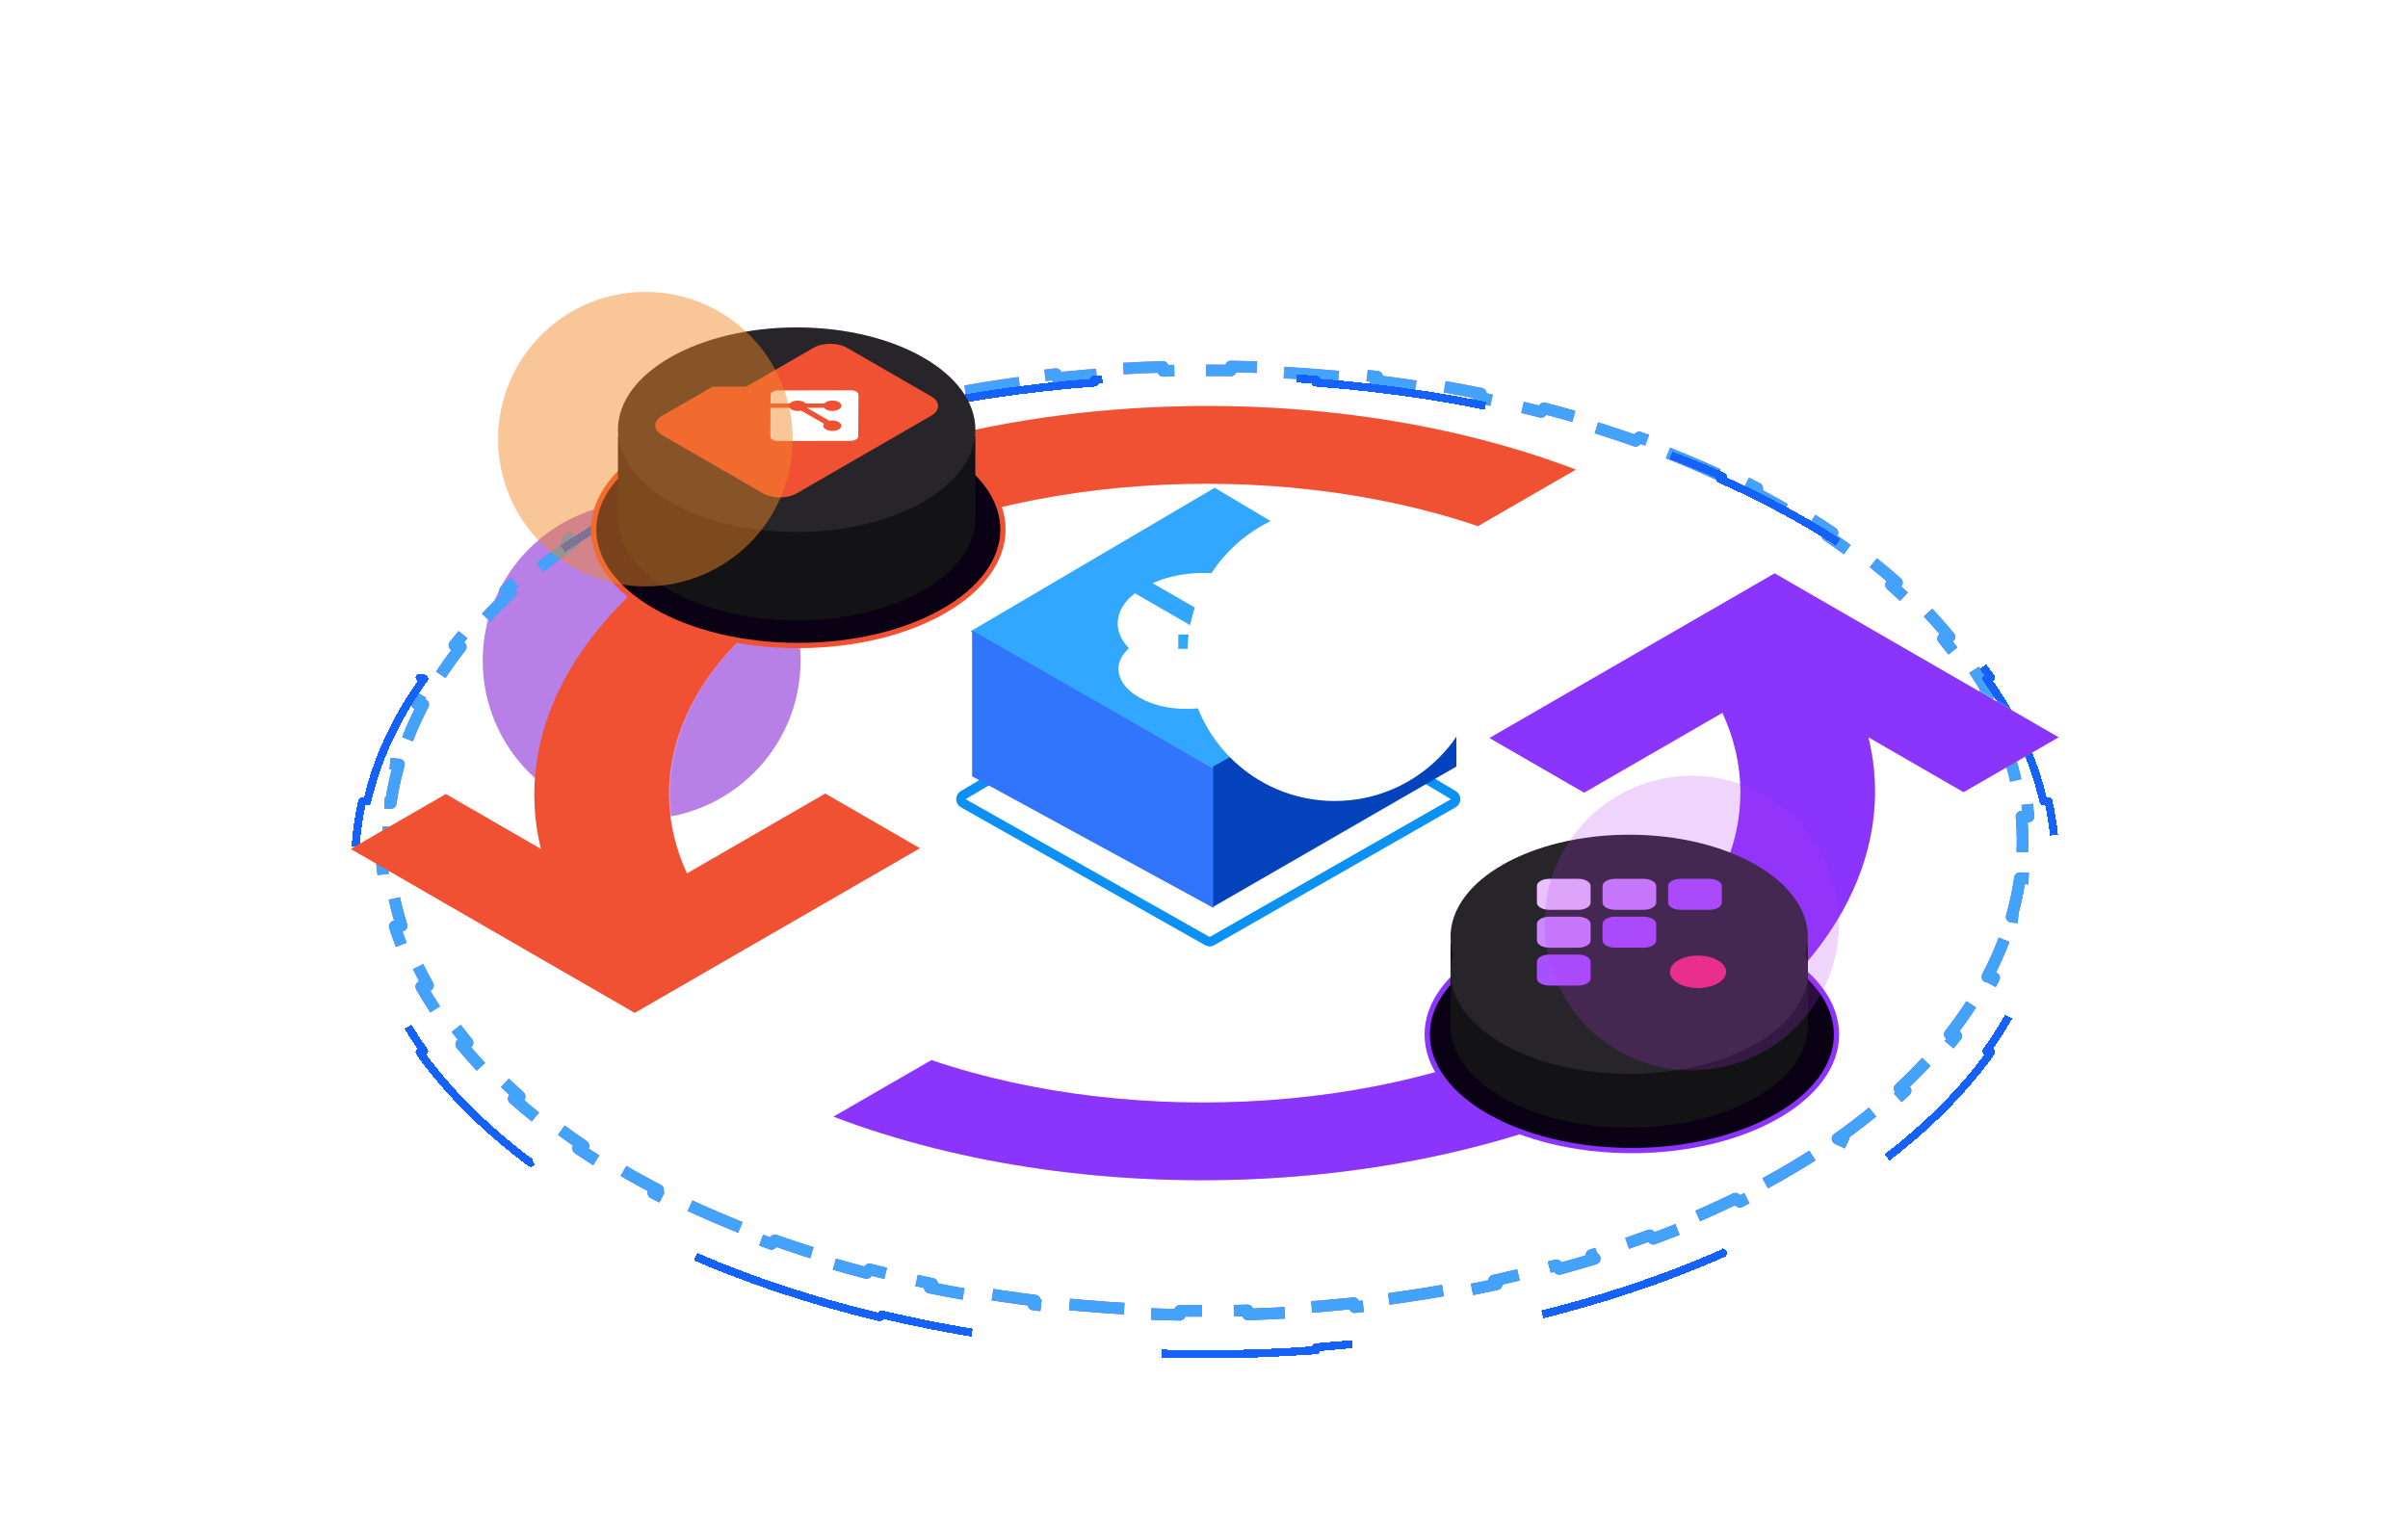<svg width="492" height="314" viewBox="0 0 492 314" fill="none" xmlns="http://www.w3.org/2000/svg">
<g id="Artwork">
<g id="Frame 15433">
<g id="Ellipse 1" filter="url(#filter0_f_8338_16384)">
<ellipse cx="131.099" cy="135.008" rx="32.379" ry="32.474" transform="rotate(-90 131.099 135.008)" fill="#7300CE" fill-opacity="0.5"/>
</g>
<path id="Ellipse 1219" d="M325.846 257.21C323.471 257.941 321.055 258.643 318.598 259.315L317.992 258.563L316.683 258.913C315.035 259.354 313.369 259.781 311.685 260.194C310.001 260.607 308.312 261.002 306.619 261.381L305.274 261.682L305.795 262.454C303.252 263.009 300.698 263.525 298.137 264.005L297.704 263.215L296.328 263.465C292.836 264.099 289.329 264.664 285.814 265.16L284.413 265.358L284.756 266.162C282.109 266.522 279.457 266.843 276.803 267.126L276.552 266.31L275.131 266.455C271.532 266.82 267.93 267.115 264.328 267.342L262.894 267.432L263.051 268.255C260.348 268.411 257.647 268.529 254.948 268.609L254.885 267.782L253.443 267.817C249.795 267.907 246.154 267.928 242.525 267.88L241.082 267.86L241.051 268.688C238.339 268.639 235.634 268.552 232.938 268.427L233.063 267.602L231.626 267.529C227.993 267.343 224.378 267.088 220.786 266.767L219.36 266.639L219.141 267.458C216.464 267.205 213.8 266.915 211.153 266.588L211.464 265.78L210.055 265.599C206.498 265.142 202.971 264.619 199.479 264.03L198.093 263.797L197.691 264.592C195.095 264.141 192.519 263.654 189.966 263.132L190.456 262.354L189.1 262.069C185.678 261.35 182.297 260.568 178.963 259.723L177.642 259.388L177.065 260.146C174.593 259.505 172.148 258.829 169.732 258.12L170.393 257.386L169.112 257.002C165.883 256.034 162.707 255.006 159.59 253.917L158.355 253.486L157.611 254.195C155.307 253.374 153.034 252.522 150.797 251.637L151.619 250.958L150.435 250.481C147.455 249.281 144.538 248.023 141.69 246.708L140.563 246.187L139.665 246.834C137.568 245.848 135.509 244.832 133.491 243.785L134.46 243.175L133.395 242.613C130.715 241.199 128.11 239.732 125.583 238.211L124.585 237.61L123.547 238.182C121.694 237.047 119.884 235.883 118.12 234.692L119.22 234.16L118.293 233.522C115.963 231.921 113.716 230.269 111.557 228.568L110.705 227.897L109.545 228.385C107.969 227.121 106.44 225.83 104.961 224.513L106.174 224.069L105.4 223.367C103.458 221.604 101.606 219.796 99.848 217.943L99.155 217.213L97.894 217.609C96.622 216.24 95.4 214.847 94.232 213.43L95.534 213.081L94.926 212.327C94.159 211.377 93.416 210.416 92.697 209.445C91.979 208.474 91.29 207.5 90.631 206.523L90.108 205.748L88.769 206.047C87.804 204.581 86.906 203.108 86.072 201.631L87.442 201.383L87.007 200.589C85.904 198.576 84.922 196.554 84.06 194.526L83.716 193.718L82.321 193.915C81.696 192.388 81.138 190.859 80.646 189.329L82.061 189.186L81.811 188.367C81.177 186.292 80.665 184.215 80.272 182.138L80.116 181.311L78.688 181.4C78.417 179.842 78.214 178.284 78.076 176.729L79.512 176.695L79.451 175.864C79.296 173.761 79.263 171.663 79.349 169.571L79.384 168.739L77.947 168.719C78.035 167.156 78.188 165.597 78.407 164.044L79.838 164.119L79.967 163.29C80.293 161.197 80.738 159.115 81.299 157.046L81.522 156.224L80.103 156.095C80.545 154.553 81.051 153.019 81.62 151.494L83.023 151.676L83.338 150.865C84.135 148.817 85.047 146.786 86.073 144.775L86.479 143.978L85.101 143.743C85.887 142.249 86.735 140.766 87.644 139.296L88.994 139.582L89.49 138.801C90.741 136.832 92.103 134.886 93.574 132.968L94.157 132.207L92.843 131.872C93.958 130.45 95.133 129.043 96.366 127.653L97.64 128.037L98.308 127.3C99.99 125.443 101.779 123.616 103.671 121.823L104.421 121.113L103.193 120.682C104.618 119.357 106.1 118.05 107.638 116.764L108.815 117.24L109.643 116.56C111.729 114.846 113.915 113.169 116.199 111.532L117.103 110.885L115.983 110.365C117.695 109.16 119.46 107.976 121.277 106.816L122.336 107.377L123.311 106.765C125.766 105.225 128.314 103.728 130.954 102.276L131.997 101.702L131.005 101.102C132.975 100.038 134.994 98.998 137.063 97.984L137.985 98.62L139.091 98.087C141.87 96.749 144.736 95.458 147.687 94.217L148.853 93.727L148.005 93.058C150.199 92.152 152.438 91.274 154.723 90.425L155.492 91.124L156.711 90.68C159.768 89.564 162.905 88.5 166.119 87.49L167.385 87.092L166.696 86.365C169.071 85.634 171.487 84.932 173.944 84.26L174.55 85.012L175.859 84.662C177.507 84.221 179.173 83.794 180.857 83.381C182.541 82.968 184.23 82.573 185.924 82.194L187.268 81.893L186.747 81.121C189.29 80.566 191.844 80.05 194.405 79.57L194.839 80.36L196.214 80.11C199.706 79.476 203.213 78.911 206.728 78.415L208.129 78.218L207.786 77.413C210.433 77.053 213.085 76.732 215.739 76.449L215.99 77.265L217.411 77.12C221.01 76.755 224.612 76.46 228.214 76.233L229.649 76.143L229.491 75.32C232.194 75.164 234.895 75.046 237.594 74.966L237.657 75.793L239.099 75.758C242.747 75.668 246.388 75.647 250.017 75.695L251.46 75.715L251.491 74.887C254.203 74.936 256.909 75.023 259.604 75.148L259.479 75.973L260.917 76.046C264.549 76.232 268.165 76.487 271.756 76.808L273.183 76.936L273.401 76.117C276.078 76.37 278.742 76.66 281.389 76.987L281.079 77.795L282.487 77.976C286.044 78.433 289.572 78.956 293.064 79.544L294.449 79.778L294.851 78.983C297.447 79.434 300.023 79.921 302.577 80.443L302.086 81.221L303.443 81.506C306.865 82.225 310.245 83.007 313.579 83.852L314.9 84.187L315.478 83.429C317.949 84.07 320.394 84.746 322.81 85.455L322.149 86.189L323.43 86.573C326.659 87.541 329.835 88.569 332.952 89.658L334.187 90.089L334.931 89.38C337.235 90.201 339.508 91.053 341.745 91.938L340.923 92.617L342.107 93.094C345.088 94.294 348.005 95.552 350.852 96.867L351.979 97.388L352.877 96.742C354.974 97.727 357.033 98.743 359.051 99.79L358.082 100.4L359.147 100.962C361.827 102.376 364.432 103.843 366.959 105.364L367.958 105.965L368.995 105.393C370.848 106.528 372.658 107.692 374.422 108.883L373.322 109.415L374.249 110.053C376.579 111.654 378.826 113.306 380.985 115.007L381.837 115.678L382.997 115.19C384.573 116.454 386.102 117.745 387.581 119.062L386.368 119.506L387.142 120.208C389.084 121.971 390.937 123.779 392.694 125.632L393.387 126.362L394.648 125.966C395.92 127.335 397.142 128.728 398.31 130.145L397.008 130.494L397.616 131.248C398.383 132.198 399.126 133.159 399.845 134.13C400.563 135.101 401.252 136.075 401.911 137.052L402.434 137.827L403.773 137.528C404.738 138.994 405.637 140.467 406.47 141.944L405.1 142.192L405.535 142.986C406.638 144.999 407.62 147.021 408.482 149.049L408.826 149.857L410.221 149.66C410.846 151.187 411.404 152.716 411.896 154.246L410.481 154.389L410.731 155.208C411.366 157.283 411.878 159.36 412.27 161.437L412.426 162.264L413.854 162.175C414.125 163.733 414.328 165.291 414.466 166.846L413.03 166.88L413.091 167.711C413.246 169.814 413.279 171.912 413.193 174.004L413.159 174.836L414.595 174.856C414.507 176.419 414.354 177.978 414.135 179.531L412.704 179.456L412.575 180.285C412.249 182.378 411.804 184.46 411.243 186.529L411.02 187.351L412.439 187.48C411.997 189.022 411.491 190.556 410.922 192.081L409.52 191.899L409.204 192.71C408.407 194.758 407.495 196.789 406.47 198.8L406.063 199.597L407.441 199.832C406.655 201.326 405.807 202.809 404.898 204.279L403.548 203.993L403.052 204.774C401.801 206.743 400.439 208.689 398.968 210.607L398.385 211.368L399.7 211.703C398.584 213.125 397.409 214.532 396.176 215.922L394.902 215.538L394.234 216.275C392.552 218.132 390.763 219.959 388.871 221.752L388.122 222.462L389.349 222.893C387.924 224.218 386.442 225.525 384.904 226.811L383.727 226.335L382.899 227.015C380.813 228.729 378.627 230.406 376.343 232.043L375.439 232.69L376.559 233.21C374.847 234.415 373.082 235.599 371.265 236.759L370.206 236.198L369.231 236.81C366.776 238.35 364.228 239.847 361.588 241.299L360.545 241.873L361.537 242.473C359.567 243.537 357.548 244.577 355.48 245.591L354.557 244.955L353.451 245.488C350.672 246.826 347.806 248.117 344.855 249.358L343.69 249.848L344.537 250.517C342.343 251.423 340.104 252.301 337.819 253.15L337.05 252.451L335.831 252.895C332.774 254.011 329.637 255.075 326.423 256.085L325.157 256.483L325.846 257.21Z" stroke="url(#paint0_linear_8338_16384)" stroke-width="2.356" stroke-linecap="square" stroke-linejoin="round" stroke-dasharray="8.84 8.84"/>
<path id="Ellipse 1221" d="M325.846 257.21C323.471 257.941 321.055 258.643 318.598 259.315L317.992 258.563L316.683 258.913C315.035 259.354 313.369 259.781 311.685 260.194C310.001 260.607 308.312 261.002 306.619 261.381L305.274 261.682L305.795 262.454C303.252 263.009 300.698 263.525 298.137 264.005L297.704 263.215L296.328 263.465C292.836 264.099 289.329 264.664 285.814 265.16L284.413 265.358L284.756 266.162C282.109 266.522 279.457 266.843 276.803 267.126L276.552 266.31L275.131 266.455C271.532 266.82 267.93 267.115 264.328 267.342L262.894 267.432L263.051 268.255C260.348 268.411 257.647 268.529 254.948 268.609L254.885 267.782L253.443 267.817C249.795 267.907 246.154 267.928 242.525 267.88L241.082 267.86L241.051 268.688C238.339 268.639 235.634 268.552 232.938 268.427L233.063 267.602L231.626 267.529C227.993 267.343 224.378 267.088 220.786 266.767L219.36 266.639L219.141 267.458C216.464 267.205 213.8 266.915 211.153 266.588L211.464 265.78L210.055 265.599C206.498 265.142 202.971 264.619 199.479 264.03L198.093 263.797L197.691 264.592C195.095 264.141 192.519 263.654 189.966 263.132L190.456 262.354L189.1 262.069C185.678 261.35 182.297 260.568 178.963 259.723L177.642 259.388L177.065 260.146C174.593 259.505 172.148 258.829 169.732 258.12L170.393 257.386L169.112 257.002C165.883 256.034 162.707 255.006 159.59 253.917L158.355 253.486L157.611 254.195C155.307 253.374 153.034 252.522 150.797 251.637L151.619 250.958L150.435 250.481C147.455 249.281 144.538 248.023 141.69 246.708L140.563 246.187L139.665 246.834C137.568 245.848 135.509 244.832 133.491 243.785L134.46 243.175L133.395 242.613C130.715 241.199 128.11 239.732 125.583 238.211L124.585 237.61L123.547 238.182C121.694 237.047 119.884 235.883 118.12 234.692L119.22 234.16L118.293 233.522C115.963 231.921 113.716 230.269 111.557 228.568L110.705 227.897L109.545 228.385C107.969 227.121 106.44 225.83 104.961 224.513L106.174 224.069L105.4 223.367C103.458 221.604 101.606 219.796 99.848 217.943L99.155 217.213L97.894 217.609C96.622 216.24 95.4 214.847 94.232 213.43L95.534 213.081L94.926 212.327C94.159 211.377 93.416 210.416 92.697 209.445C91.979 208.474 91.29 207.5 90.631 206.523L90.108 205.748L88.769 206.047C87.804 204.581 86.906 203.108 86.072 201.631L87.442 201.383L87.007 200.589C85.904 198.576 84.922 196.554 84.06 194.526L83.716 193.718L82.321 193.915C81.696 192.388 81.138 190.859 80.646 189.329L82.061 189.186L81.811 188.367C81.177 186.292 80.665 184.215 80.272 182.138L80.116 181.311L78.688 181.4C78.417 179.842 78.214 178.284 78.076 176.729L79.512 176.695L79.451 175.864C79.296 173.761 79.263 171.663 79.349 169.571L79.384 168.739L77.947 168.719C78.035 167.156 78.188 165.597 78.407 164.044L79.838 164.119L79.967 163.29C80.293 161.197 80.738 159.115 81.299 157.046L81.522 156.224L80.103 156.095C80.545 154.553 81.051 153.019 81.62 151.494L83.023 151.676L83.338 150.865C84.135 148.817 85.047 146.786 86.073 144.775L86.479 143.978L85.101 143.743C85.887 142.249 86.735 140.766 87.644 139.296L88.994 139.582L89.49 138.801C90.741 136.832 92.103 134.886 93.574 132.968L94.157 132.207L92.843 131.872C93.958 130.45 95.133 129.043 96.366 127.653L97.64 128.037L98.308 127.3C99.99 125.443 101.779 123.616 103.671 121.823L104.421 121.113L103.193 120.682C104.618 119.357 106.1 118.05 107.638 116.764L108.815 117.24L109.643 116.56C111.729 114.846 113.915 113.169 116.199 111.532L117.103 110.885L115.983 110.365C117.695 109.16 119.46 107.976 121.277 106.816L122.336 107.377L123.311 106.765C125.766 105.225 128.314 103.728 130.954 102.276L131.997 101.702L131.005 101.102C132.975 100.038 134.994 98.998 137.063 97.984L137.985 98.62L139.091 98.087C141.87 96.749 144.736 95.458 147.687 94.217L148.853 93.727L148.005 93.058C150.199 92.152 152.438 91.274 154.723 90.425L155.492 91.124L156.711 90.68C159.768 89.564 162.905 88.5 166.119 87.49L167.385 87.092L166.696 86.365C169.071 85.634 171.487 84.932 173.944 84.26L174.55 85.012L175.859 84.662C177.507 84.221 179.173 83.794 180.857 83.381C182.541 82.968 184.23 82.573 185.924 82.194L187.268 81.893L186.747 81.121C189.29 80.566 191.844 80.05 194.405 79.57L194.839 80.36L196.214 80.11C199.706 79.476 203.213 78.911 206.728 78.415L208.129 78.218L207.786 77.413C210.433 77.053 213.085 76.732 215.739 76.449L215.99 77.265L217.411 77.12C221.01 76.755 224.612 76.46 228.214 76.233L229.649 76.143L229.491 75.32C232.194 75.164 234.895 75.046 237.594 74.966L237.657 75.793L239.099 75.758C242.747 75.668 246.388 75.647 250.017 75.695L251.46 75.715L251.491 74.887C254.203 74.936 256.909 75.023 259.604 75.148L259.479 75.973L260.917 76.046C264.549 76.232 268.165 76.487 271.756 76.808L273.183 76.936L273.401 76.117C276.078 76.37 278.742 76.66 281.389 76.987L281.079 77.795L282.487 77.976C286.044 78.433 289.572 78.956 293.064 79.544L294.449 79.778L294.851 78.983C297.447 79.434 300.023 79.921 302.577 80.443L302.086 81.221L303.443 81.506C306.865 82.225 310.245 83.007 313.579 83.852L314.9 84.187L315.478 83.429C317.949 84.07 320.394 84.746 322.81 85.455L322.149 86.189L323.43 86.573C326.659 87.541 329.835 88.569 332.952 89.658L334.187 90.089L334.931 89.38C337.235 90.201 339.508 91.053 341.745 91.938L340.923 92.617L342.107 93.094C345.088 94.294 348.005 95.552 350.852 96.867L351.979 97.388L352.877 96.742C354.974 97.727 357.033 98.743 359.051 99.79L358.082 100.4L359.147 100.962C361.827 102.376 364.432 103.843 366.959 105.364L367.958 105.965L368.995 105.393C370.848 106.528 372.658 107.692 374.422 108.883L373.322 109.415L374.249 110.053C376.579 111.654 378.826 113.306 380.985 115.007L381.837 115.678L382.997 115.19C384.573 116.454 386.102 117.745 387.581 119.062L386.368 119.506L387.142 120.208C389.084 121.971 390.937 123.779 392.694 125.632L393.387 126.362L394.648 125.966C395.92 127.335 397.142 128.728 398.31 130.145L397.008 130.494L397.616 131.248C398.383 132.198 399.126 133.159 399.845 134.13C400.563 135.101 401.252 136.075 401.911 137.052L402.434 137.827L403.773 137.528C404.738 138.994 405.637 140.467 406.47 141.944L405.1 142.192L405.535 142.986C406.638 144.999 407.62 147.021 408.482 149.049L408.826 149.857L410.221 149.66C410.846 151.187 411.404 152.716 411.896 154.246L410.481 154.389L410.731 155.208C411.366 157.283 411.878 159.36 412.27 161.437L412.426 162.264L413.854 162.175C414.125 163.733 414.328 165.291 414.466 166.846L413.03 166.88L413.091 167.711C413.246 169.814 413.279 171.912 413.193 174.004L413.159 174.836L414.595 174.856C414.507 176.419 414.354 177.978 414.135 179.531L412.704 179.456L412.575 180.285C412.249 182.378 411.804 184.46 411.243 186.529L411.02 187.351L412.439 187.48C411.997 189.022 411.491 190.556 410.922 192.081L409.52 191.899L409.204 192.71C408.407 194.758 407.495 196.789 406.47 198.8L406.063 199.597L407.441 199.832C406.655 201.326 405.807 202.809 404.898 204.279L403.548 203.993L403.052 204.774C401.801 206.743 400.439 208.689 398.968 210.607L398.385 211.368L399.7 211.703C398.584 213.125 397.409 214.532 396.176 215.922L394.902 215.538L394.234 216.275C392.552 218.132 390.763 219.959 388.871 221.752L388.122 222.462L389.349 222.893C387.924 224.218 386.442 225.525 384.904 226.811L383.727 226.335L382.899 227.015C380.813 228.729 378.627 230.406 376.343 232.043L375.439 232.69L376.559 233.21C374.847 234.415 373.082 235.599 371.265 236.759L370.206 236.198L369.231 236.81C366.776 238.35 364.228 239.847 361.588 241.299L360.545 241.873L361.537 242.473C359.567 243.537 357.548 244.577 355.48 245.591L354.557 244.955L353.451 245.488C350.672 246.826 347.806 248.117 344.855 249.358L343.69 249.848L344.537 250.517C342.343 251.423 340.104 252.301 337.819 253.15L337.05 252.451L335.831 252.895C332.774 254.011 329.637 255.075 326.423 256.085L325.157 256.483L325.846 257.21Z" stroke="#43A2F9" stroke-width="2.356" stroke-linecap="square" stroke-linejoin="round" stroke-dasharray="8.84 8.84"/>
<g id="Ellipse 1220" filter="url(#filter1_d_8338_16384)">
<path d="M179.773 264.206C165.973 260.919 152.759 256.564 140.513 251.141L141.131 250.679C135.229 248.066 129.554 245.203 124.147 242.09C118.74 238.978 113.768 235.711 109.228 232.314L108.425 232.669C99.005 225.62 91.44 218.013 85.73 210.068L86.667 209.845C80.856 201.76 76.977 193.323 75.031 184.767L74.026 184.843C72.056 176.18 72.056 167.396 74.026 158.733L75.031 158.809C76.977 150.253 80.856 141.816 86.667 133.731L85.73 133.508C91.44 125.563 99.005 117.957 108.425 110.907L109.228 111.263C113.768 107.866 118.741 104.598 124.147 101.486C129.554 98.373 135.229 95.511 141.131 92.897L140.513 92.435C152.759 87.012 165.973 82.657 179.773 79.37L180.161 79.909C194.205 76.564 208.862 74.332 223.724 73.211L223.592 72.633C238.641 71.499 253.899 71.499 268.948 72.633L268.817 73.211C283.678 74.332 298.335 76.564 312.38 79.909L312.767 79.37C326.568 82.657 339.781 87.012 352.027 92.435L351.409 92.897C357.311 95.511 362.986 98.373 368.393 101.486C373.8 104.598 378.773 107.865 383.312 111.263L384.115 110.907C393.535 117.957 401.1 125.563 406.81 133.508L405.873 133.731C411.684 141.816 415.563 150.253 417.509 158.809L418.514 158.733C420.484 167.396 420.484 176.18 418.514 184.843L417.509 184.767C415.563 193.323 411.684 201.76 405.873 209.845L406.81 210.068C401.1 218.013 393.535 225.62 384.115 232.669L383.312 232.314C378.773 235.711 373.8 238.978 368.393 242.09C362.986 245.203 357.311 248.066 351.409 250.679L352.027 251.141C339.781 256.564 326.567 260.919 312.767 264.206L312.379 263.667C298.335 267.012 283.678 269.245 268.816 270.365L268.948 270.943C253.899 272.078 238.641 272.078 223.592 270.943L223.724 270.365C208.862 269.245 194.205 267.012 180.161 263.667L179.773 264.206Z" stroke="#1462FB" stroke-width="1.654" stroke-linejoin="round" stroke-dasharray="39.69 39.69" shape-rendering="crispEdges"/>
</g>
</g>
<g id="Frame 15506">
<g id="Union" style="mix-blend-mode:overlay" filter="url(#filter2_bii_8338_16384)">
<path fill-rule="evenodd" clip-rule="evenodd" d="M168.885 162.018L188.223 173.183L129.953 206.826L71.936 173.33L91.36 162.116L110.795 173.337C104.974 149.566 117.958 124.429 149.716 106.094C196.721 78.956 269.122 75.563 322.246 95.805L302.24 107.356C260.334 93.142 205.182 96.401 169.054 117.259C140.405 133.8 130.916 157.255 140.623 178.335L168.885 162.018ZM323.936 161.822L304.597 150.657L362.868 117.015L420.884 150.51L401.46 161.724L382.025 150.503C387.846 174.274 374.862 199.411 343.105 217.747C296.1 244.885 223.699 248.277 170.574 228.035L190.581 216.485C232.487 230.698 287.638 227.44 323.766 206.581C352.416 190.04 361.904 166.586 352.197 145.506L323.936 161.822Z" fill="white" fill-opacity="0.155"/>
</g>
<path id="Vector" d="M304.327 150.813L323.666 161.979L351.927 145.662C361.635 166.742 352.146 190.197 323.496 206.738C287.369 227.596 232.217 230.855 190.311 216.641L170.305 228.191C223.429 248.434 295.83 245.041 342.835 217.903C374.593 199.568 387.576 174.43 381.755 150.66L401.191 161.881L420.614 150.666L362.598 117.171L304.327 150.813Z" fill="#8A34FC"/>
<path id="Vector_2" d="M187.954 173.34L168.615 162.174L140.354 178.491C130.646 157.411 140.135 133.956 168.785 117.415C204.913 96.557 260.064 93.298 301.97 107.512L321.977 95.962C268.852 75.719 196.451 79.112 149.446 106.25C117.688 124.585 104.705 149.723 110.526 173.493L91.091 162.272L71.667 173.487L129.683 206.982L187.954 173.34Z" fill="#F05133"/>
</g>
<g id="Frame 15508" style="mix-blend-mode:screen" opacity="0.3" filter="url(#filter3_f_8338_16384)">
<g id="Union_2" style="mix-blend-mode:overlay" filter="url(#filter4_bii_8338_16384)">
<path fill-rule="evenodd" clip-rule="evenodd" d="M168.885 162.018L188.223 173.183L129.953 206.826L71.936 173.33L91.36 162.116L110.795 173.337C104.974 149.566 117.958 124.429 149.716 106.094C196.721 78.956 269.122 75.563 322.246 95.805L302.24 107.356C260.334 93.142 205.182 96.401 169.054 117.259C140.405 133.8 130.916 157.255 140.623 178.335L168.885 162.018ZM323.936 161.822L304.597 150.657L362.868 117.015L420.884 150.51L401.46 161.724L382.025 150.503C387.846 174.274 374.862 199.411 343.105 217.747C296.1 244.885 223.699 248.277 170.574 228.035L190.581 216.485C232.487 230.698 287.638 227.44 323.766 206.581C352.416 190.04 361.904 166.586 352.197 145.506L323.936 161.822Z" fill="white" fill-opacity="0.155"/>
</g>
<path id="Vector_3" d="M304.327 150.813L323.666 161.979L351.927 145.662C361.635 166.742 352.146 190.197 323.496 206.738C287.369 227.596 232.217 230.855 190.311 216.641L170.305 228.191C223.429 248.434 295.83 245.041 342.835 217.903C374.593 199.568 387.576 174.43 381.755 150.66L401.191 161.881L420.614 150.666L362.598 117.171L304.327 150.813Z" fill="#8A34FC"/>
<path id="Vector_4" d="M187.954 173.34L168.615 162.174L140.354 178.491C130.646 157.411 140.135 133.956 168.785 117.415C204.913 96.557 260.064 93.298 301.97 107.512L321.977 95.962C268.852 75.719 196.451 79.112 149.446 106.25C117.688 124.585 104.705 149.723 110.526 173.493L91.091 162.272L71.667 173.487L129.683 206.982L187.954 173.34Z" fill="#F05133"/>
</g>
<path id="Ellipse 1296" d="M204.925 108.206C204.925 114.625 200.375 120.54 192.792 124.881C185.223 129.214 174.731 131.911 163.113 131.911C151.494 131.911 141.002 129.214 133.434 124.881C125.85 120.54 121.301 114.625 121.301 108.206C121.301 101.788 125.85 95.873 133.434 91.531C141.002 87.199 151.494 84.502 163.113 84.502C174.731 84.502 185.223 87.199 192.792 91.531C200.375 95.873 204.925 101.788 204.925 108.206Z" fill="#0B0115" stroke="#F05133" stroke-width="1.078"/>
<g id="Frame 915">
<path id="Ellipse 1296_2" d="M375.229 211.416C375.229 217.835 370.68 223.75 363.096 228.091C355.528 232.424 345.036 235.121 333.417 235.121C321.799 235.121 311.307 232.424 303.738 228.091C296.155 223.75 291.605 217.835 291.605 211.416C291.605 204.998 296.155 199.083 303.738 194.741C311.307 190.409 321.799 187.712 333.417 187.712C345.036 187.712 355.528 190.409 363.096 194.741C370.68 199.083 375.229 204.998 375.229 211.416Z" fill="#0B0115" stroke="#8A34FC" stroke-width="1.078"/>
<path id="Union_3" fill-rule="evenodd" clip-rule="evenodd" d="M332.878 230.435C353.042 230.435 369.388 221.078 369.388 209.535C369.388 209.535 369.388 209.534 369.388 209.534V192.762L354.663 192.762C348.582 190.169 341.043 188.635 332.878 188.635C324.713 188.635 317.173 190.169 311.092 192.762L296.367 192.762V209.534C296.367 209.534 296.367 209.535 296.367 209.535C296.367 221.078 312.714 230.435 332.878 230.435Z" fill="#131215"/>
<ellipse id="Ellipse 1295" cx="332.878" cy="191.475" rx="36.511" ry="20.9" fill="#27252A"/>
<g id="Ellipse 1297" filter="url(#filter5_f_8338_16384)">
<ellipse cx="332.878" cy="198.545" rx="36.511" ry="20.9" fill="#27252A"/>
</g>
<g id="Vector_5">
<path d="M327.425 188.813C327.425 187.994 328.575 187.33 329.993 187.33L335.824 187.33C337.242 187.33 338.392 187.993 338.392 188.812L338.392 192.179C338.392 192.998 337.242 193.662 335.823 193.662L329.992 193.662C328.574 193.662 327.424 192.998 327.424 192.179L327.425 188.813Z" fill="#A950FF"/>
<path d="M340.83 181.046C340.83 180.242 341.959 179.59 343.353 179.59L349.275 179.59C350.668 179.59 351.798 180.242 351.797 181.046L351.797 184.465C351.797 185.27 350.668 185.922 349.274 185.922L343.352 185.922C341.959 185.922 340.829 185.27 340.83 184.466L340.83 181.046Z" fill="#A950FF"/>
<path d="M314.021 181.048C314.021 180.243 315.15 179.591 316.544 179.591L322.466 179.591C323.859 179.591 324.988 180.243 324.988 181.047L324.988 184.467C324.988 185.271 323.858 185.923 322.465 185.923L316.543 185.923C315.15 185.923 314.02 185.271 314.021 184.467L314.021 181.048Z" fill="#E9C1FF"/>
<path d="M322.42 187.33C323.838 187.33 324.988 187.994 324.988 188.813L324.988 192.179C324.988 192.998 323.838 193.662 322.419 193.662L316.588 193.662C315.17 193.662 314.02 192.998 314.02 192.179L314.021 188.813C314.021 187.994 315.171 187.33 316.589 187.33L322.42 187.33Z" fill="#CD88FF"/>
<path d="M322.464 195.069C323.857 195.069 324.987 195.721 324.987 196.525L324.986 199.945C324.986 200.749 323.857 201.401 322.464 201.401L316.541 201.401C315.148 201.401 314.019 200.749 314.019 199.945L314.019 196.526C314.019 195.721 315.149 195.069 316.542 195.069L322.464 195.069Z" fill="#A950FF"/>
<path d="M335.825 179.59C337.244 179.59 338.393 180.254 338.393 181.073L338.393 184.44C338.393 185.258 337.243 185.922 335.824 185.922L329.994 185.923C328.575 185.923 327.425 185.259 327.425 184.44L327.426 181.074C327.426 180.255 328.576 179.591 329.994 179.591L335.825 179.59Z" fill="#CD88FF"/>
<path d="M346.937 195.282C350.106 195.282 352.675 196.765 352.675 198.595C352.674 200.424 350.105 201.908 346.936 201.908C343.767 201.908 341.198 200.425 341.199 198.595C341.199 196.766 343.768 195.282 346.937 195.282Z" fill="#F62E76"/>
</g>
</g>
<g id="Frame 15507">
<path id="Union_4" fill-rule="evenodd" clip-rule="evenodd" d="M162.772 126.766C182.937 126.766 199.283 117.409 199.283 105.866C199.283 105.866 199.283 105.865 199.283 105.865V89.093L184.558 89.093C178.477 86.5 170.937 84.966 162.772 84.966C154.607 84.966 147.068 86.5 140.987 89.093L126.262 89.093V105.865C126.262 105.865 126.262 105.866 126.262 105.866C126.262 117.409 142.608 126.766 162.772 126.766Z" fill="#131215"/>
<ellipse id="Ellipse 1295_2" cx="162.776" cy="87.805" rx="36.511" ry="20.9" fill="#27252A"/>
<g id="folder" clip-path="url(#clip0_8338_16384)">
<path id="Vector_6" d="M145.604 79.013L135.301 84.961C133.395 86.061 133.395 87.826 135.301 88.926L155.906 100.822C156.817 101.348 158.052 101.644 159.34 101.644C160.628 101.644 161.864 101.348 162.775 100.822L190.248 84.961C191.158 84.435 191.67 83.722 191.67 82.978C191.67 82.234 191.158 81.521 190.248 80.995L173.077 71.082C171.171 69.981 168.097 69.991 166.209 71.082L152.472 79.013L145.604 79.013Z" fill="#F05133"/>
</g>
</g>
<g id="Clone">
<path id="Vector_7" d="M173.852 79.76L158.994 79.786C158.138 79.788 157.442 80.189 157.439 80.684L157.43 82.465L161.343 82.458C161.646 82.106 162.272 81.864 162.997 81.862C163.727 81.861 164.354 82.105 164.651 82.459L168.423 82.452C168.724 82.097 169.353 81.851 170.083 81.85C171.101 81.848 171.924 82.323 171.921 82.911C171.918 83.5 171.09 83.978 170.071 83.98C169.305 83.981 168.648 83.712 168.373 83.328L164.854 83.334L169.469 85.998C169.655 85.962 169.854 85.941 170.061 85.941C171.079 85.939 171.902 86.414 171.899 87.002C171.896 87.59 171.068 88.068 170.05 88.07C169.031 88.071 168.208 87.596 168.211 87.008C168.212 86.863 168.263 86.724 168.356 86.597L163.698 83.908C163.479 83.962 163.239 83.991 162.986 83.992C162.215 83.993 161.557 83.721 161.283 83.334L157.425 83.341L157.393 89.223C157.39 89.717 158.082 90.117 158.938 90.115L173.797 90.088C174.653 90.087 175.349 89.685 175.352 89.191L175.397 80.652C175.4 80.157 174.708 79.758 173.852 79.76Z" fill="white"/>
</g>
<g id="Frame 15422">
<path id="Vector 99" d="M246.693 192.311C246.988 192.478 247.348 192.477 247.642 192.309L296.931 164.143C297.228 163.974 297.412 163.66 297.415 163.318C297.418 162.977 297.24 162.659 296.946 162.485L247.656 133.146C247.355 132.967 246.981 132.966 246.679 133.143L196.798 162.482C196.503 162.656 196.322 162.975 196.325 163.318C196.328 163.661 196.514 163.977 196.813 164.146L246.693 192.311Z" stroke="#0A91F3" stroke-width="1.92" stroke-linejoin="round"/>
<g id="Frame 15414">
<path id="Vector 96" d="M248.181 157.183L198.301 129.017L248.181 99.678L297.471 129.017L248.181 157.183Z" fill="#31A7FF"/>
<path id="Vector 98" d="M247.938 157.045V185.543L198.617 158.656V128.837L247.938 157.045Z" fill="#3075FC"/>
<path id="Vector 97" d="M247.84 156.645V185.343L297.57 156.645V128.896L247.84 156.645Z" fill="#0543BD"/>
<g id="cloud-download" clip-path="url(#clip1_8338_16384)">
<path id="Vector_8" d="M252.437 142.455C249.702 144.034 246.428 144.837 242.613 144.865C238.787 144.885 235.513 144.11 232.79 142.538C230.451 141.187 229.066 139.577 228.634 137.708C228.214 135.831 228.892 134.089 230.667 132.483C228.94 130.682 228.184 128.764 228.4 126.728C228.628 124.699 229.791 122.871 231.89 121.243L246.41 129.626L240.742 129.678L240.742 132.587H255.136V124.276L250.098 124.276L250.008 127.549L235.489 119.166C239.003 117.621 242.961 116.936 247.363 117.109C251.765 117.282 255.556 118.286 258.734 120.121C261.049 119.062 263.664 118.591 266.579 118.709C269.481 118.806 271.964 119.45 274.027 120.641C276.282 121.943 277.41 123.501 277.41 125.315C277.41 127.13 276.282 128.688 274.027 129.99L252.437 142.455Z" fill="white"/>
</g>
<g id="Ellipse 1304" style="mix-blend-mode:overlay" filter="url(#filter6_f_8338_16384)">
<ellipse cx="272.706" cy="133.594" rx="30.093" ry="30.093" fill="white" style="mix-blend-mode:lighten"/>
</g>
</g>
</g>
<g id="Ellipse 1303" filter="url(#filter7_f_8338_16384)">
<circle cx="131.867" cy="89.743" r="30.093" fill="#F08726" fill-opacity="0.48" style="mix-blend-mode:lighten"/>
</g>
<g id="Ellipse 1304_2" filter="url(#filter8_f_8338_16384)">
<circle cx="345.671" cy="188.634" r="30.093" fill="#B238EB" fill-opacity="0.21" style="mix-blend-mode:lighten"/>
</g>
</g>
<defs>
<filter id="filter0_f_8338_16384" x="49.438" y="53.442" width="163.323" height="163.132" filterUnits="userSpaceOnUse" color-interpolation-filters="sRGB">
<feFlood flood-opacity="0" result="BackgroundImageFix"/>
<feBlend mode="normal" in="SourceGraphic" in2="BackgroundImageFix" result="shape"/>
<feGaussianBlur stdDeviation="24.593" result="effect1_foregroundBlur_8338_16384"/>
</filter>
<filter id="filter1_d_8338_16384" x="67.585" y="71.782" width="357.369" height="209.935" filterUnits="userSpaceOnUse" color-interpolation-filters="sRGB">
<feFlood flood-opacity="0" result="BackgroundImageFix"/>
<feColorMatrix in="SourceAlpha" type="matrix" values="0 0 0 0 0 0 0 0 0 0 0 0 0 0 0 0 0 0 127 0" result="hardAlpha"/>
<feOffset dy="4.962"/>
<feGaussianBlur stdDeviation="2.481"/>
<feComposite in2="hardAlpha" operator="out"/>
<feColorMatrix type="matrix" values="0 0 0 0 0.432 0 0 0 0 0.004 0 0 0 0 0.846 0 0 0 1 0"/>
<feBlend mode="screen" in2="BackgroundImageFix" result="effect1_dropShadow_8338_16384"/>
<feBlend mode="normal" in="SourceGraphic" in2="effect1_dropShadow_8338_16384" result="shape"/>
</filter>
<filter id="filter2_bii_8338_16384" x="46.623" y="57.496" width="399.575" height="208.848" filterUnits="userSpaceOnUse" color-interpolation-filters="sRGB">
<feFlood flood-opacity="0" result="BackgroundImageFix"/>
<feGaussianBlur in="BackgroundImageFix" stdDeviation="12.658"/>
<feComposite in2="SourceAlpha" operator="in" result="effect1_backgroundBlur_8338_16384"/>
<feBlend mode="normal" in="SourceGraphic" in2="effect1_backgroundBlur_8338_16384" result="shape"/>
<feColorMatrix in="SourceAlpha" type="matrix" values="0 0 0 0 0 0 0 0 0 0 0 0 0 0 0 0 0 0 127 0" result="hardAlpha"/>
<feOffset dx="-6.842" dy="6.842"/>
<feGaussianBlur stdDeviation="3.421"/>
<feComposite in2="hardAlpha" operator="arithmetic" k2="-1" k3="1"/>
<feColorMatrix type="matrix" values="0 0 0 0 1 0 0 0 0 1 0 0 0 0 1 0 0 0 0.155 0"/>
<feBlend mode="normal" in2="shape" result="effect2_innerShadow_8338_16384"/>
<feColorMatrix in="SourceAlpha" type="matrix" values="0 0 0 0 0 0 0 0 0 0 0 0 0 0 0 0 0 0 127 0" result="hardAlpha"/>
<feOffset dx="6.842" dy="-6.842"/>
<feGaussianBlur stdDeviation="3.421"/>
<feComposite in2="hardAlpha" operator="arithmetic" k2="-1" k3="1"/>
<feColorMatrix type="matrix" values="0 0 0 0 0.76 0 0 0 0 0.76 0 0 0 0 0.76 0 0 0 0.155 0"/>
<feBlend mode="normal" in2="effect2_innerShadow_8338_16384" result="effect3_innerShadow_8338_16384"/>
</filter>
<filter id="filter3_f_8338_16384" x="35.081" y="32.776" width="422.388" height="258.444" filterUnits="userSpaceOnUse" color-interpolation-filters="sRGB">
<feFlood flood-opacity="0" result="BackgroundImageFix"/>
<feBlend mode="normal" in="SourceGraphic" in2="BackgroundImageFix" result="shape"/>
<feGaussianBlur stdDeviation="8.623" result="effect1_foregroundBlur_8338_16384"/>
</filter>
<filter id="filter4_bii_8338_16384" x="46.623" y="57.496" width="399.575" height="208.848" filterUnits="userSpaceOnUse" color-interpolation-filters="sRGB">
<feFlood flood-opacity="0" result="BackgroundImageFix"/>
<feGaussianBlur in="BackgroundImageFix" stdDeviation="12.658"/>
<feComposite in2="SourceAlpha" operator="in" result="effect1_backgroundBlur_8338_16384"/>
<feBlend mode="normal" in="SourceGraphic" in2="effect1_backgroundBlur_8338_16384" result="shape"/>
<feColorMatrix in="SourceAlpha" type="matrix" values="0 0 0 0 0 0 0 0 0 0 0 0 0 0 0 0 0 0 127 0" result="hardAlpha"/>
<feOffset dx="-6.842" dy="6.842"/>
<feGaussianBlur stdDeviation="3.421"/>
<feComposite in2="hardAlpha" operator="arithmetic" k2="-1" k3="1"/>
<feColorMatrix type="matrix" values="0 0 0 0 1 0 0 0 0 1 0 0 0 0 1 0 0 0 0.155 0"/>
<feBlend mode="normal" in2="shape" result="effect2_innerShadow_8338_16384"/>
<feColorMatrix in="SourceAlpha" type="matrix" values="0 0 0 0 0 0 0 0 0 0 0 0 0 0 0 0 0 0 127 0" result="hardAlpha"/>
<feOffset dx="6.842" dy="-6.842"/>
<feGaussianBlur stdDeviation="3.421"/>
<feComposite in2="hardAlpha" operator="arithmetic" k2="-1" k3="1"/>
<feColorMatrix type="matrix" values="0 0 0 0 0.76 0 0 0 0 0.76 0 0 0 0 0.76 0 0 0 0.155 0"/>
<feBlend mode="normal" in2="effect2_innerShadow_8338_16384" result="effect3_innerShadow_8338_16384"/>
</filter>
<filter id="filter5_f_8338_16384" x="283.432" y="164.709" width="98.89" height="67.671" filterUnits="userSpaceOnUse" color-interpolation-filters="sRGB">
<feFlood flood-opacity="0" result="BackgroundImageFix"/>
<feBlend mode="normal" in="SourceGraphic" in2="BackgroundImageFix" result="shape"/>
<feGaussianBlur stdDeviation="6.468" result="effect1_foregroundBlur_8338_16384"/>
</filter>
<filter id="filter6_f_8338_16384" x="183.096" y="43.984" width="179.221" height="179.22" filterUnits="userSpaceOnUse" color-interpolation-filters="sRGB">
<feFlood flood-opacity="0" result="BackgroundImageFix"/>
<feBlend mode="normal" in="SourceGraphic" in2="BackgroundImageFix" result="shape"/>
<feGaussianBlur stdDeviation="29.759" result="effect1_foregroundBlur_8338_16384"/>
</filter>
<filter id="filter7_f_8338_16384" x="42.257" y="0.133" width="179.221" height="179.22" filterUnits="userSpaceOnUse" color-interpolation-filters="sRGB">
<feFlood flood-opacity="0" result="BackgroundImageFix"/>
<feBlend mode="normal" in="SourceGraphic" in2="BackgroundImageFix" result="shape"/>
<feGaussianBlur stdDeviation="29.759" result="effect1_foregroundBlur_8338_16384"/>
</filter>
<filter id="filter8_f_8338_16384" x="256.061" y="99.024" width="179.221" height="179.22" filterUnits="userSpaceOnUse" color-interpolation-filters="sRGB">
<feFlood flood-opacity="0" result="BackgroundImageFix"/>
<feBlend mode="normal" in="SourceGraphic" in2="BackgroundImageFix" result="shape"/>
<feGaussianBlur stdDeviation="29.759" result="effect1_foregroundBlur_8338_16384"/>
</filter>
<linearGradient id="paint0_linear_8338_16384" x1="25.389" y1="120.599" x2="58.07" y2="254.094" gradientUnits="userSpaceOnUse">
<stop offset="0.031" stop-color="#E151F7"/>
<stop offset="0.969" stop-color="#5C47F5"/>
</linearGradient>
<clipPath id="clip0_8338_16384">
<rect width="47.585" height="47.585" fill="white" transform="matrix(0.866 -0.5 0.866 0.5 121.566 84.96)"/>
</clipPath>
<clipPath id="clip1_8338_16384">
<rect width="49.86" height="49.86" fill="white" transform="matrix(0.866 -0.5 0.866 0.5 204.758 128.431)"/>
</clipPath>
</defs>
</svg>
